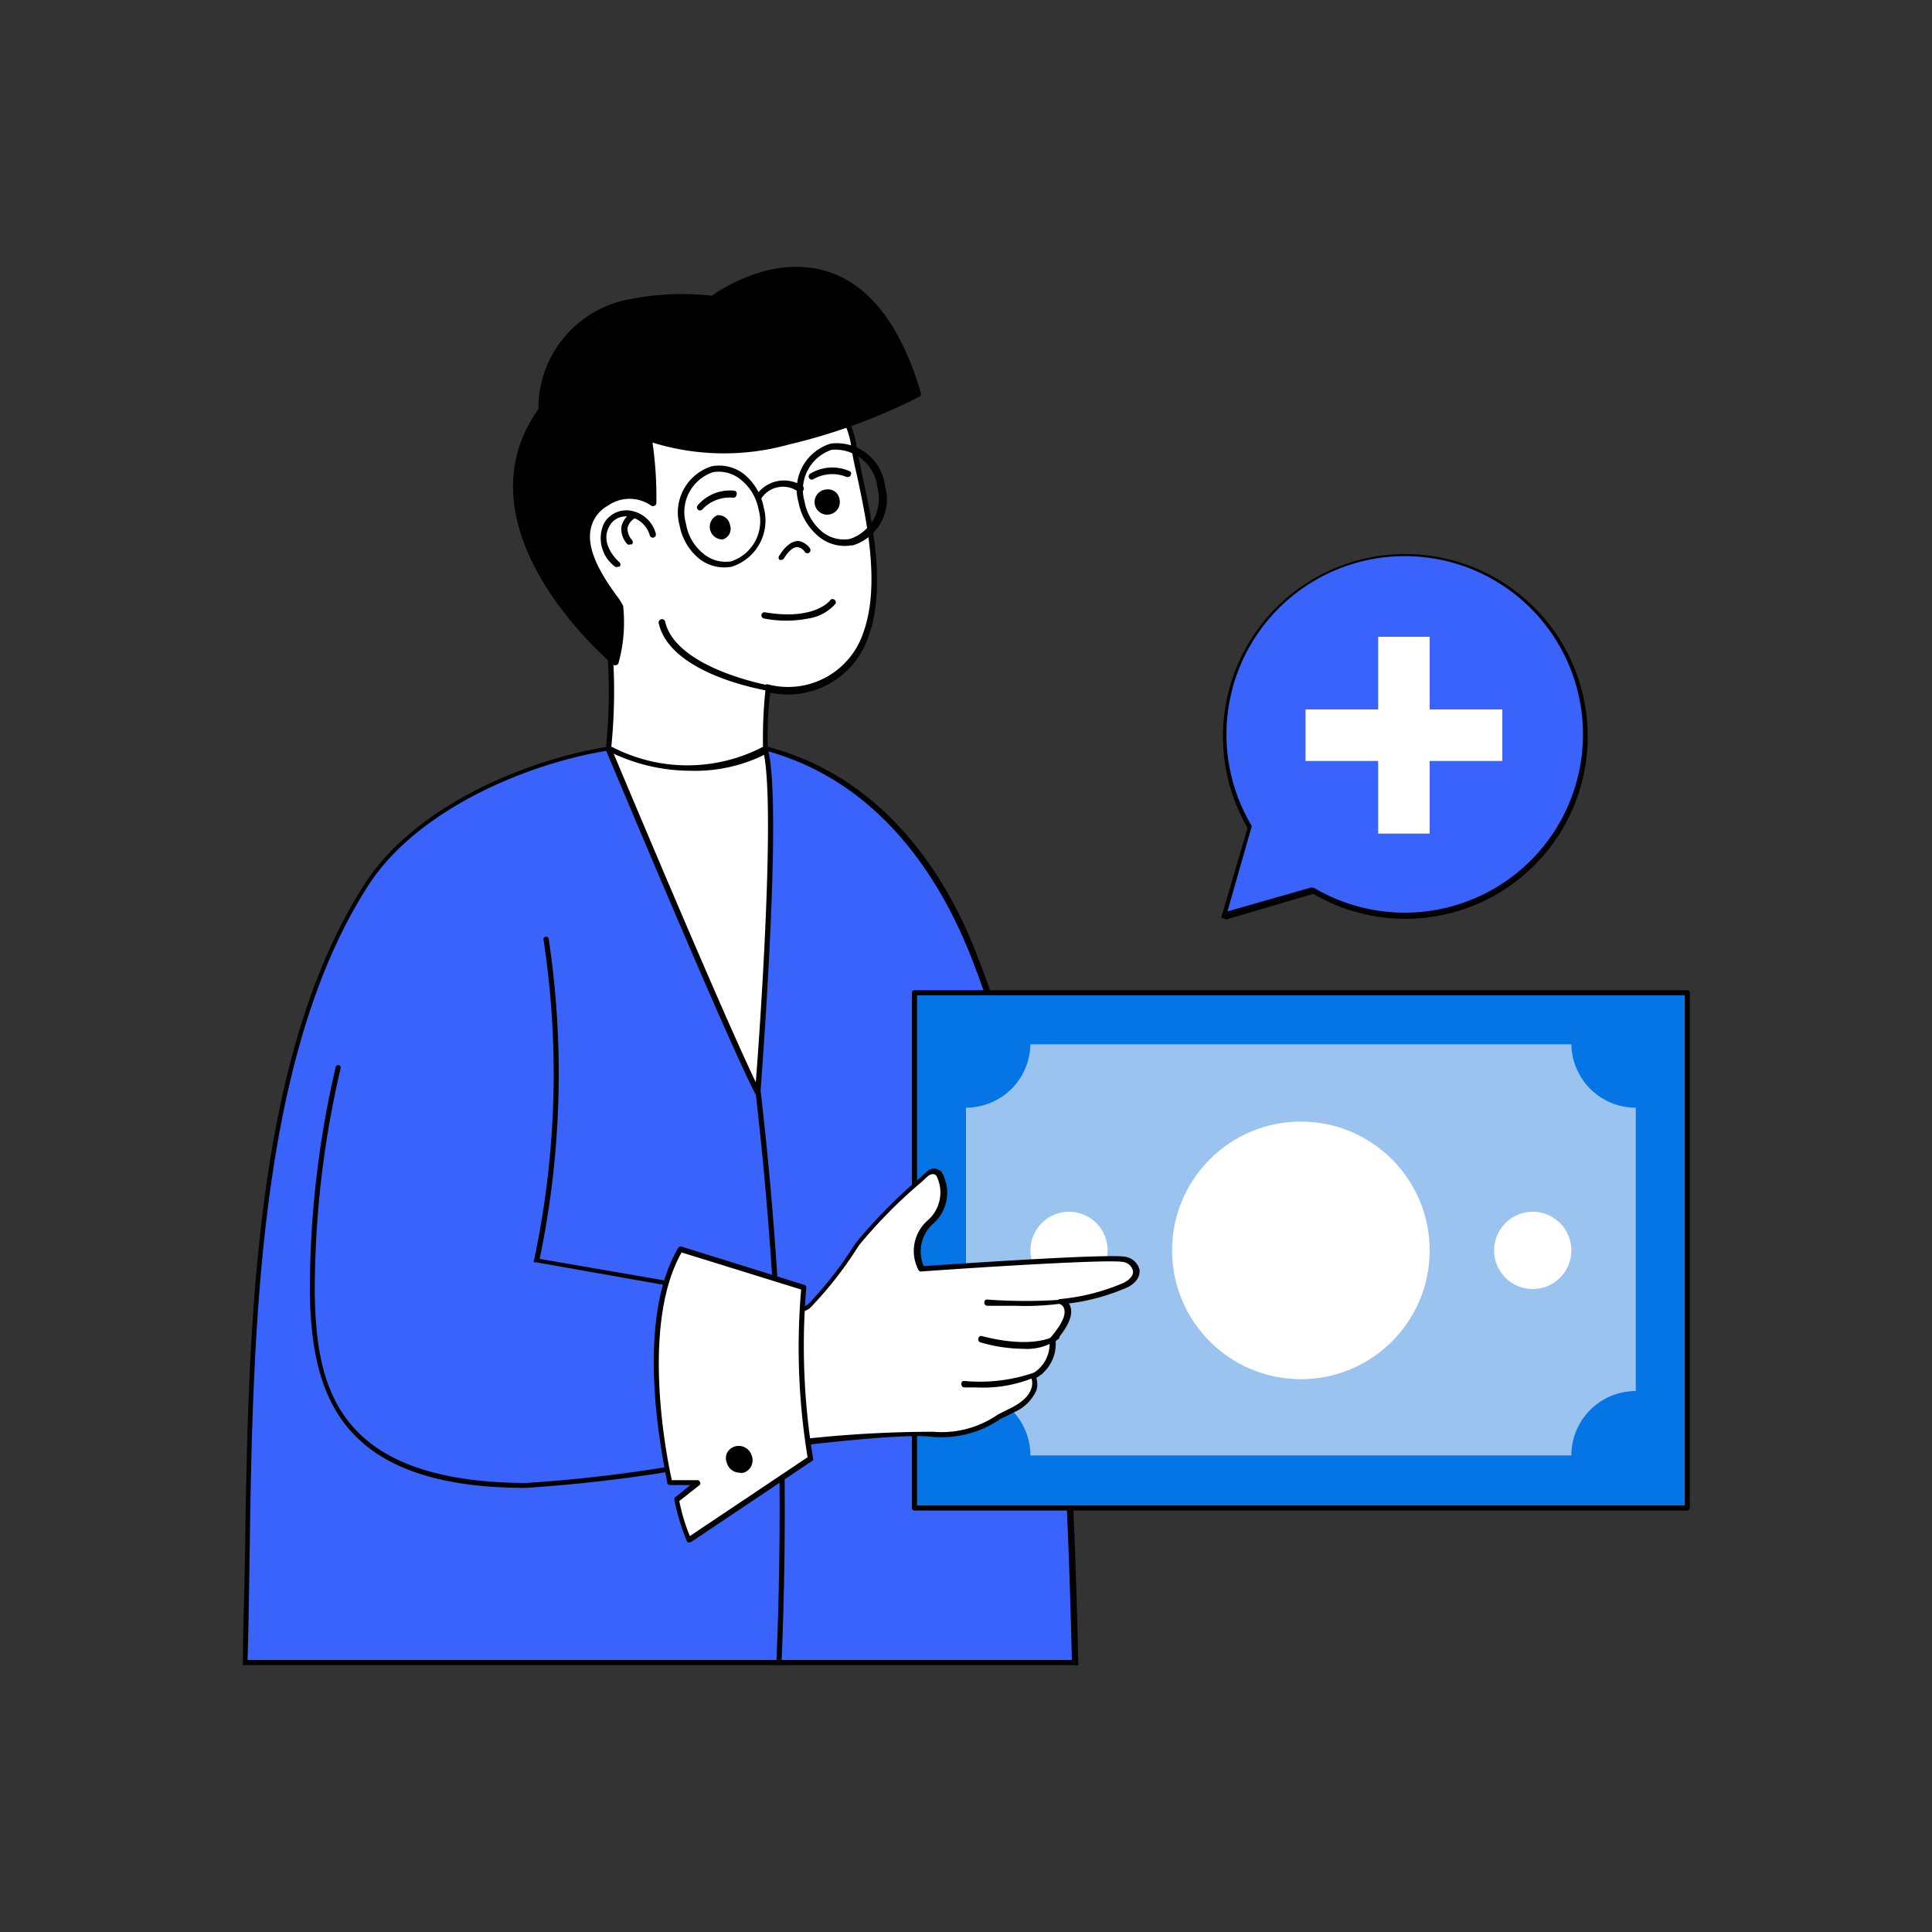 <svg xmlns="http://www.w3.org/2000/svg" data-name="Layer 1" viewBox="0 0 75 75" id="Addmoney"><rect x="0" y="0" width="75" height="75" fill="#333333" stroke="none"/><path fill="#3a63fb" d="M29.71,29.07a22.58,22.58,0,0,0-6.09,0c-3.4.54-7.53,2.4-9.39,5.25C9.12,42.18,9.78,55.75,9.5,64.54H41.74C41.5,54.47,41,45.23,37.81,37.09,36.54,33.85,34.1,30.2,29.71,29.07Z" class="colorfbb03a svgShape"></path><path fill="#020203" d="M41.74,64.64H9.5a.09.09,0,0,1-.07,0,.11.11,0,0,1,0-.07c0-1.31.06-2.71.08-4.2.13-8.63.3-19.36,4.67-26.09,1.89-2.92,6.11-4.77,9.46-5.3a22.81,22.81,0,0,1,6.12,0h0c4.58,1.18,7,5.05,8.16,8.08,3.23,8.2,3.71,17.68,3.94,27.49a.11.11,0,0,1,0,.07A.09.09,0,0,1,41.74,64.64Zm-32.13-.2h32c-.24-9.75-.72-19.18-3.92-27.31-1.18-3-3.53-6.8-8-8a22.3,22.3,0,0,0-6.05,0c-3.3.53-7.46,2.35-9.32,5.21C10,41,9.82,51.74,9.69,60.34,9.67,61.79,9.65,63.16,9.61,64.44Z" class="color020302 svgShape"></path><path fill="#020203" d="M30.23,64.64h0a.1.1,0,0,1-.09-.11,140.93,140.93,0,0,0-.81-22.14.1.1,0,0,1,.08-.11.12.12,0,0,1,.12.09,141.35,141.35,0,0,1,.81,22.17A.11.11,0,0,1,30.23,64.64Z" class="color020302 svgShape"></path><path fill="#ffffff" d="M23.62,29.05s4.73,11.28,5.8,13.33c0,0,.88-11.13.29-13.31C29.71,29.07,25.85,28.31,23.62,29.05Z" class="colorffffff svgShape"></path><path fill="#020203" d="M29.42,42.48a.09.09,0,0,1-.09,0c-1.06-2-5.75-13.23-5.8-13.34a.11.11,0,0,1,0-.08.12.12,0,0,1,.06-.06c2.23-.74,6,0,6.14,0a.11.11,0,0,1,.08.08c.58,2.17-.26,12.88-.29,13.34a.12.12,0,0,1-.08.09ZM23.76,29.11c.45,1.07,4.35,10.37,5.58,12.9.15-1.91.78-10.81.29-12.85C29.14,29.07,25.8,28.49,23.76,29.11Z" class="color020302 svgShape"></path><path fill="#ffffff" d="M27.54,14.57c-.89.2-5.34,1-5.5,5.31,0,.57,1.4,3.35,1.5,4.06a21.2,21.2,0,0,1,.08,5.11,6.37,6.37,0,0,0,6.09,0,15.84,15.84,0,0,1,.1-2.38,3.16,3.16,0,0,0,3.81-2.11c.86-2.35-.22-5.75-.45-7.25C32.69,14.34,29.62,14.11,27.54,14.57Z" class="colorffffff svgShape"></path><path fill="#020203" d="M26.75,29.92a7.1,7.1,0,0,1-3.17-.78.11.11,0,0,1-.06-.11A21,21,0,0,0,23.44,24a12.19,12.19,0,0,0-.71-1.87,9.18,9.18,0,0,1-.79-2.21c.1-2.81,1.95-4.62,5.47-5.38l.11,0a5.74,5.74,0,0,1,4.35.53,3.3,3.3,0,0,1,1.39,2.32c.05.29.13.66.22,1.09.37,1.71.93,4.3.24,6.21a3.3,3.3,0,0,1-3.82,2.2,14,14,0,0,0-.09,2.23.12.12,0,0,1,0,.11A6.1,6.1,0,0,1,26.75,29.92Zm-3-.93a6.34,6.34,0,0,0,5.87,0,17.66,17.66,0,0,1,.11-2.34.12.12,0,0,1,0-.08.14.14,0,0,1,.09,0,3.08,3.08,0,0,0,3.69-2c.68-1.86.12-4.41-.24-6.1-.1-.43-.18-.8-.22-1.1a3.13,3.13,0,0,0-1.32-2.19,5.54,5.54,0,0,0-4.18-.49h0l-.12,0c-3.42.74-5.21,2.49-5.31,5.19A10,10,0,0,0,22.91,22a11.93,11.93,0,0,1,.73,1.92A21.44,21.44,0,0,1,23.73,29Zm3.81-14.42h0Z" class="color020302 svgShape"></path><path d="M29.85,10.48a6.82,6.82,0,0,0-2.22,1,10.33,10.33,0,0,0-3.1.12,4.31,4.31,0,0,0-3.63,4.28c-3.33,4.71,2.85,9.89,2.92,9.94a.19.19,0,0,0,.1,0h0a.11.11,0,0,0,.09-.08,5.91,5.91,0,0,0,.18-2.22,2.14,2.14,0,0,0-.25-.39c-.43-.6-1.22-1.72-1-2.63a1.33,1.33,0,0,1,.66-.87,1.46,1.46,0,0,1,1.68,0,.12.12,0,0,0,.13,0,.11.11,0,0,0,.07-.11,14.58,14.58,0,0,0-.15-2.34,9.39,9.39,0,0,0,5.28.08,22.63,22.63,0,0,0,5.08-1.86.13.13,0,0,0,.06-.14C34.36,10.54,31.77,10.06,29.85,10.48Z" fill="#000000" class="color000000 svgShape"></path><path d="M27.63 18.1h0a1.88 1.88 0 00-1.25 2.29 2.2 2.2 0 00.75 1.29A1.57 1.57 0 0028.4 22h0a1.88 1.88 0 001.25-2.29 2.2 2.2 0 00-.75-1.29A1.57 1.57 0 0027.63 18.1zm.76 3.69h0a1.34 1.34 0 01-1.1-.31 1.86 1.86 0 01-.66-1.15 1.63 1.63 0 011.05-2h0a1.34 1.34 0 011.1.31 1.92 1.92 0 01.67 1.15A1.64 1.64 0 0128.39 21.79zM32.25 17.22h0A1.86 1.86 0 0031 19.51a2.27 2.27 0 00.76 1.3 1.58 1.58 0 001.3.36h.05a1.87 1.87 0 001.25-2.29A1.89 1.89 0 0032.25 17.22zm.75 3.7h0a1.33 1.33 0 01-1.11-.3 2 2 0 01-.66-1.16 1.64 1.64 0 011.06-2h0a1.65 1.65 0 011.77 1.46A1.65 1.65 0 0133 20.92z" fill="#000000" class="color000000 svgShape"></path><path d="M29.36 19.22a.12.12 0 000 .17.11.11 0 00.17 0A1 1 0 0131 19.1a.12.12 0 00.1 0 .08.08 0 00.07-.05.12.12 0 000-.17A1.3 1.3 0 0029.36 19.22zM32.23 23.3s-.58.8-2.53.47a.12.12 0 00-.14.1.12.12 0 00.1.14 4.47 4.47 0 001.72 0 1.74 1.74 0 001.06-.58.13.13 0 00-.21-.14zM28.51 19.05a1.64 1.64 0 00-1.42.56.12.12 0 000 .17.12.12 0 00.17 0 1.45 1.45 0 011.19-.46.12.12 0 00.14-.11A.11.11 0 0028.51 19.05zM31.45 18.39a.12.12 0 10.13.21 1.46 1.46 0 011.27-.09.1.1 0 00.09 0s.06 0 .08-.06A.11.11 0 0033 18.3 1.65 1.65 0 0031.45 18.39zM32.11 19.16a.32.32 0 00-.18.41c0 .19.2.32.34.29a.32.32 0 00.19-.41A.33.33 0 0032.11 19.16z" fill="#000000" class="color000000 svgShape"></path><path d="M32.09 19a.49.49 0 10.5.38A.45.45 0 0032.09 19zm.16.7c-.07 0-.17-.06-.2-.2s0-.24.09-.26.17.06.2.2S32.32 19.72 32.25 19.74zM27.87 20.1a.34.34 0 00-.19.42c.05.19.2.32.35.28a.31.31 0 00.19-.41A.33.33 0 0027.87 20.1z" fill="#000000" class="color000000 svgShape"></path><path d="M27.85 20a.49.49 0 00.21.94.43.43 0 00.28-.55A.46.46 0 0027.85 20zm.15.7c-.07 0-.17-.06-.2-.19s0-.25.1-.26.17.06.2.19S28.07 20.67 28 20.68zM31 21c-.26 0-.51.19-.74.56a.12.12 0 000 .17.13.13 0 00.09 0 .1.1 0 00.08-.05c.18-.29.36-.44.52-.44a.39.39 0 01.3.2.13.13 0 00.18 0 .13.13 0 000-.17A.69.69 0 0031 21zM29.82 26.6s-3.58-.65-4-2.47a.12.12 0 00-.15-.09.13.13 0 00-.1.15c.45 2 4.11 2.6 4.26 2.63S29.89 26.61 29.82 26.6z" fill="#000000" class="color000000 svgShape"></path><path fill="#021b79" d="M29.17,56.8a.66.66,0,1,0,.66.65A.66.66,0,0,0,29.17,56.8Z" class="color6053a3 svgShape"></path><path d="M29.17 57.94a.49.49 0 01-.49-.49.5.5 0 011 0A.49.49 0 0129.17 57.94zM24.45 19.82a1 1 0 00-1 .49A1.37 1.37 0 0023.88 22a.1.1 0 00.1 0l.07 0a.12.12 0 000-.17s-.81-.68-.39-1.41a.71.71 0 01.76-.36 1 1 0 01.8.71.13.13 0 00.15.1h0a.13.13 0 00.09-.15A1.22 1.22 0 0024.45 19.82z" fill="#000000" class="color000000 svgShape"></path><path d="M24.53,19.9a.83.83,0,0,0-.41.57.87.87,0,0,0,.24.66.11.11,0,0,0,.11,0,.09.09,0,0,0,.06,0,.12.12,0,0,0,0-.17.67.67,0,0,1-.17-.46.58.58,0,0,1,.3-.39.13.13,0,0,0,0-.17A.14.14,0,0,0,24.53,19.9Z" fill="#000000" class="color000000 svgShape"></path><rect width="30" height="20" x="35.5" y="38.54" fill="#0575e6" transform="rotate(180 50.5 48.54)" class="color467cbf svgShape"></rect><path fill="#020203" d="M65.5,58.64h-30a.1.1,0,0,1-.1-.1v-20a.09.09,0,0,1,.1-.1h30a.09.09,0,0,1,.1.1v20A.1.1,0,0,1,65.5,58.64Zm-29.9-.2H65.4V38.64H35.6Z" class="color020302 svgShape"></path><path fill="#9ac4ef" d="M40,40.54H61A2.5,2.5,0,0,0,63.5,43V54a2.5,2.5,0,0,0-2.5,2.5H40A2.5,2.5,0,0,0,37.5,54V43A2.5,2.5,0,0,0,40,40.54Z" class="color9acdef svgShape"></path><circle cx="50.5" cy="48.54" r="5" fill="#ffffff" class="colorffffff svgShape"></circle><circle cx="41.5" cy="48.54" r="1.5" fill="#ffffff" class="colorffffff svgShape"></circle><circle cx="59.5" cy="48.54" r="1.5" fill="#ffffff" class="colorffffff svgShape"></circle><path fill="#ffffff" d="M43.69,48.91c-.67-.15-7.88.37-7.88.37a1.52,1.52,0,0,1,.37-1.83c.9-1,.43-2.35-.14-1.83a23.26,23.26,0,0,0-2.72,2.72,15.33,15.33,0,0,1-1.83,2.37c-.69.72-7.38,0-7.38,0l-.78,6.47c.13-.16,11-1.76,12.89-1.46,1.11.18,1.87-.34,3.07-.93s.83-1.31.83-1.31a1.41,1.41,0,0,0,.77-1.4c1.13-1.3.34-1.51.34-1.51a8.33,8.33,0,0,0,2.53-.65C44.46,49.5,44.1,49,43.69,48.91Z" class="colorffffff svgShape"></path><path fill="#020203" d="M23.33,57.26h0a.08.08,0,0,1-.06-.1L24,50.68a.11.11,0,0,1,.11-.09c2.67.3,6.82.55,7.3,0a14.2,14.2,0,0,0,1.73-2.22l.09-.13a20,20,0,0,1,2.46-2.5l.28-.25a.4.4,0,0,1,.58,0,1.6,1.6,0,0,1-.31,2,1.44,1.44,0,0,0-.38,1.66c.75-.05,7.19-.5,7.84-.36h0a.68.68,0,0,1,.54.51c0,.14,0,.41-.44.66a8.14,8.14,0,0,1-2.31.64.35.35,0,0,1,.07.15c.1.31-.1.76-.58,1.32a1.53,1.53,0,0,1-.75,1.42.81.81,0,0,1,0,.49,1.68,1.68,0,0,1-.9.86l-.5.25a4.06,4.06,0,0,1-2.63.69c-1.77-.27-12.37,1.26-12.82,1.44Zm.87-6.46L23.44,57c.91-.22,4.66-.73,5.67-.86a46.59,46.59,0,0,1,7.12-.56,3.82,3.82,0,0,0,2.51-.67l.5-.25c1.08-.54.8-1.15.79-1.18a.09.09,0,0,1,0-.07.06.06,0,0,1,0-.06,1.33,1.33,0,0,0,.71-1.3.24.24,0,0,1,0-.08c.6-.68.62-1,.57-1.16a.26.26,0,0,0-.18-.19.11.11,0,0,1-.07-.1s0-.09.09-.09a8.14,8.14,0,0,0,2.49-.64c.25-.14.37-.3.34-.46a.45.45,0,0,0-.38-.34h0c-.52-.11-5.36.19-7.85.37a.12.12,0,0,1-.09-.05,1.58,1.58,0,0,1,.37-1.95,1.44,1.44,0,0,0,.32-1.72c-.09-.09-.19-.07-.31,0l-.27.25a18.76,18.76,0,0,0-2.43,2.46l-.09.14a14.68,14.68,0,0,1-1.76,2.24C30.89,51.49,25.23,50.91,24.2,50.8Z" class="color020302 svgShape"></path><path d="M40.92 51.87s-.8.51-2.79 0a.11.11 0 00-.15.09.12.12 0 00.08.15 6.06 6.06 0 001.66.25A2.08 2.08 0 0041.05 52c.05 0 .11-.1.07-.15S41 51.83 40.92 51.87zM41.27 50.45a20.33 20.33 0 01-2.93 0c-.06 0-.12 0-.13.12a.12.12 0 00.13.12c.4 0 .75 0 1.06 0a10.67 10.67 0 001.91-.1.11.11 0 00.09-.14C41.39 50.45 41.34 50.43 41.27 50.45zM40.3 53.23a6.49 6.49 0 01-2.85.38c-.07 0-.13 0-.13.12a.12.12 0 00.12.13h.45a5.18 5.18 0 002.49-.49c.06 0 .13-.07.09-.13S40.36 53.2 40.3 53.23z" fill="#000000" class="color000000 svgShape"></path><path fill="#3a63fb" d="M20.81,48.94a34.4,34.4,0,0,0,.38-12.49l-8.14,5a37.71,37.71,0,0,0-1,8.81c.07,3.44.73,7.37,8.28,7.4a57,57,0,0,0,8.46-1.17l.27-6.11Z" class="colorfbb03a svgShape"></path><path fill="#020203" d="M20.41,57.76h0c-7.23,0-8.3-3.62-8.38-7.5a38.12,38.12,0,0,1,1-8.83.1.1,0,0,1,.12-.08.1.1,0,0,1,.07.13,38,38,0,0,0-1,8.78c.07,3.51.77,7.27,8.18,7.31h0a56.87,56.87,0,0,0,8.33-1.16L29,50.45,20.8,49a.08.08,0,0,1-.07,0,.08.08,0,0,1,0-.08,34.62,34.62,0,0,0,.37-12.44.1.1,0,0,1,.09-.12.1.1,0,0,1,.11.08,35.36,35.36,0,0,1-.35,12.43l8.17,1.41a.11.11,0,0,1,.09.1l-.27,6.12a.1.1,0,0,1-.07.09A59.17,59.17,0,0,1,20.41,57.76Z" class="color020302 svgShape"></path><path fill="#ffffff" d="M31.2,50,26.42,48.5c-1.85,3.12-.42,9.06-.42,9.06l1.09,0-.83.69a8.58,8.58,0,0,0,.47,1.55l4.73-3.17A26.29,26.29,0,0,1,31.2,50Z" class="colorffffff svgShape"></path><path fill="#020203" d="M26.73,59.88h0a.11.11,0,0,1-.07-.06,8.91,8.91,0,0,1-.48-1.58s0-.06,0-.09l.62-.5H26a.11.11,0,0,1-.1-.08c0-.24-1.42-6,.43-9.13a.11.11,0,0,1,.12-.05l4.78,1.49a.1.1,0,0,1,.07.11,26.71,26.71,0,0,0,.26,6.6.1.1,0,0,1,0,.1l-4.73,3.17Zm-.36-1.61a7.23,7.23,0,0,0,.41,1.36l4.57-3.06a26.35,26.35,0,0,1-.25-6.51l-4.64-1.44c-1.63,2.87-.54,8.13-.38,8.84l1,0h0a.1.1,0,0,1,.09.07.09.09,0,0,1,0,.11Z" class="color020302 svgShape"></path><path d="M29.18,56.5a.53.53,0,0,0-.65-.35.51.51,0,0,0-.31.26.48.48,0,0,0,0,.39.52.52,0,0,0,.5.37.39.39,0,0,0,.15,0A.51.51,0,0,0,29.18,56.5Z" fill="#000000" class="color000000 svgShape"></path><path fill="#3a63fb" d="M54.5,21.54a7,7,0,0,0-6,10.56l-1,3.44,3.44-1a7,7,0,1,0,3.56-13Z" class="colorfbb03a svgShape"></path><path fill="#020203" d="M47.5,35.64a.09.09,0,0,1-.07,0,.1.1,0,0,1,0-.1l1-3.4a7.08,7.08,0,1,1,2.55,2.56l-3.39,1Zm3.44-1.18H51a6.92,6.92,0,1,0-2.42-2.42.11.11,0,0,1,0,.08l-.93,3.26,3.26-.93Z" class="color020302 svgShape"></path><rect width="7.64" height="2" x="50.68" y="27.54" fill="#ffffff" class="colorffffff svgShape"></rect><rect width="2" height="7.64" x="53.5" y="24.72" fill="#ffffff" class="colorffffff svgShape"></rect></svg>